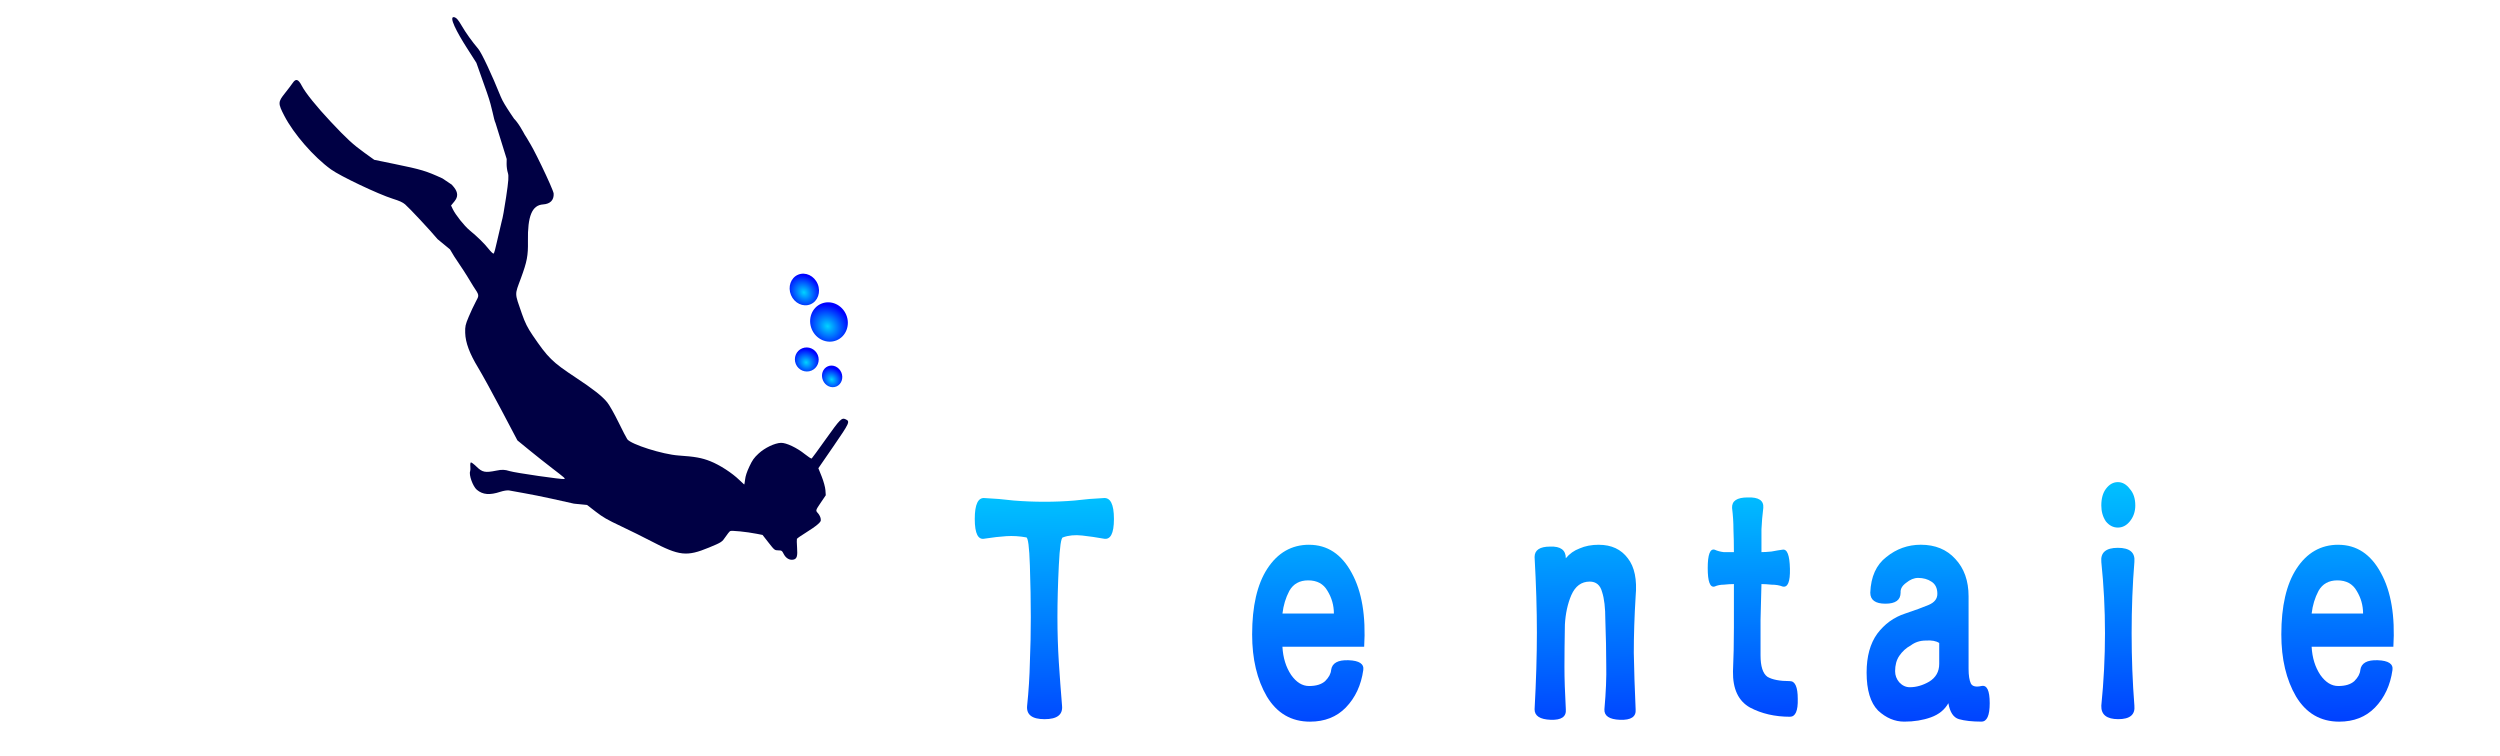 <?xml version="1.0" encoding="UTF-8" standalone="no"?>
<svg
   xmlns:dc="http://purl.org/dc/elements/1.1/"
   xmlns:cc="http://creativecommons.org/ns#"
   xmlns:rdf="http://www.w3.org/1999/02/22-rdf-syntax-ns#"
   xmlns:svg="http://www.w3.org/2000/svg"
   xmlns="http://www.w3.org/2000/svg"
   xmlns:xlink="http://www.w3.org/1999/xlink"
   xmlns:sodipodi="http://sodipodi.sourceforge.net/DTD/sodipodi-0.dtd"
   xmlns:inkscape="http://www.inkscape.org/namespaces/inkscape"
   width="1600pt"
   height="484pt"
   viewBox="0 0 564.444 170.744"
   version="1.1"
   id="svg8"
   inkscape:version="1.0.1 (3bc2e813f5, 2020-09-07)"
   sodipodi:docname="init.svg"
   inkscape:export-filename="C:\Users\rohan\OneDrive\Desktop\viznswlogo.png"
   inkscape:export-xdpi="96"
   inkscape:export-ydpi="96">
  <defs
     id="defs2">
    <linearGradient
       inkscape:collect="always"
       id="linearGradient2888">
      <stop
         style="stop-color:#00d3ff;stop-opacity:1;"
         offset="0"
         id="stop2884" />
      <stop
         style="stop-color:#0000ff;stop-opacity:1"
         offset="1"
         id="stop2886" />
    </linearGradient>
    <rect
       x="96.044"
       y="155.31"
       width="139.651"
       height="22.758"
       id="rect2764" />
    <linearGradient
       inkscape:collect="always"
       xlink:href="#linearGradient2888"
       id="linearGradient2792"
       x1="140.785"
       y1="157.954"
       x2="141.029"
       y2="182.341"
       gradientUnits="userSpaceOnUse" />
    <radialGradient
       inkscape:collect="always"
       xlink:href="#linearGradient2888"
       id="radialGradient2834"
       cx="136.293"
       cy="142.087"
       fx="136.293"
       fy="142.087"
       r="5.81"
       gradientTransform="matrix(0.377,-0.396,0.381,0.494,-83.282,87.289)"
       gradientUnits="userSpaceOnUse" />
    <radialGradient
       inkscape:collect="always"
       xlink:href="#linearGradient2888"
       id="radialGradient2838"
       gradientUnits="userSpaceOnUse"
       gradientTransform="matrix(0.24,-0.24,0.242,0.3,-49.772,97.578)"
       cx="136.293"
       cy="142.087"
       fx="136.293"
       fy="142.087"
       r="5.81" />
    <radialGradient
       inkscape:collect="always"
       xlink:href="#linearGradient2888"
       id="radialGradient2842"
       gradientUnits="userSpaceOnUse"
       gradientTransform="matrix(0.202,-0.218,0.204,0.273,-36.724,102.482)"
       cx="136.293"
       cy="142.087"
       fx="136.293"
       fy="142.087"
       r="5.81" />
    <radialGradient
       inkscape:collect="always"
       xlink:href="#linearGradient2888"
       id="radialGradient2846"
       gradientUnits="userSpaceOnUse"
       gradientTransform="matrix(0.292,-0.32,0.295,0.399,-60.769,84.028)"
       cx="136.293"
       cy="142.087"
       fx="136.293"
       fy="142.087"
       r="5.81" />
    <filter
       inkscape:collect="always"
       style="color-interpolation-filters:sRGB"
       id="filter2921"
       x="-3.5494591e-05"
       width="1"
       y="-5.7505305e-05"
       height="1">
      <feGaussianBlur
         inkscape:collect="always"
         stdDeviation="0.003"
         id="feGaussianBlur2923" />
    </filter>
  </defs>
  <sodipodi:namedview
     id="base"
     pagecolor="#ffffff"
     bordercolor="#666666"
     borderopacity="1.0"
     inkscape:pageopacity="0.0"
     inkscape:pageshadow="2"
     inkscape:zoom="0.35355339"
     inkscape:cx="847.20686"
     inkscape:cy="522.64323"
     inkscape:document-units="mm"
     inkscape:current-layer="g2899"
     inkscape:document-rotation="0"
     showgrid="false"
     inkscape:snap-text-baseline="false"
     inkscape:window-width="1920"
     inkscape:window-height="1017"
     inkscape:window-x="-8"
     inkscape:window-y="-8"
     inkscape:window-maximized="1"
     units="pt" />
  <g
     inkscape:label="Layer 1"
     inkscape:groupmode="layer"
     id="layer1">
    <g
       id="g2899"
       transform="matrix(1.58,0,0,1.4,98.477,-49.023)"
       style="filter:url(#filter2921)">
      <g
         aria-label="The Initiative"
         transform="matrix(1.75,0,0,2.641,-91.899,-308.7)"
         id="text2762"
         style="font-style:normal;font-variant:normal;font-weight:normal;font-stretch:normal;font-size:19.2px;line-height:1.25;font-family:'Yet R';-inkscape-font-specification:'Yet R, Normal';font-variant-ligatures:normal;font-variant-caps:normal;font-variant-numeric:normal;font-variant-east-asian:normal;white-space:pre;shape-inside:url(#rect2764);mix-blend-mode:normal;fill:url(#linearGradient2792);fill-opacity:1;fill-rule:nonzero">
        <path
           d="m 97.318,160.561 q -0.825,-0.075 -0.825,1.275 0,1.35 0.825,1.2 0.975,-0.113 1.763,-0.15 0.788,-0.037 1.613,0.075 0.225,0 0.3,1.725 0.075,1.725 0.075,3.15 0,1.388 -0.075,2.738 -0.037,1.313 -0.225,2.663 -0.113,0.825 1.425,0.825 1.538,0 1.425,-0.825 -0.15,-1.35 -0.263,-2.663 -0.113,-1.35 -0.113,-2.738 0,-1.425 0.113,-3.15 0.113,-1.725 0.338,-1.725 0.675,-0.188 1.575,-0.113 0.9,0.075 1.725,0.188 0.863,0.15 0.863,-1.2 0,-1.35 -0.863,-1.275 -1.125,0.037 -2.363,0.15 -1.2,0.075 -2.438,0.075 -1.275,0 -2.513,-0.075 -1.238,-0.113 -2.363,-0.15 z"
           id="path39" />
        <path
           d="m 109.243,161.386 q 0.113,1.575 0.15,2.85 0.075,1.275 0.075,2.925 0,1.725 -0.075,3.075 -0.037,1.313 -0.15,3 -0.037,0.825 1.313,0.825 1.35,0 1.238,-0.825 -0.113,-1.425 -0.225,-2.625 -0.075,-1.238 -0.075,-2.475 0,-0.863 0.525,-1.688 0.525,-0.863 1.575,-0.863 0.863,0 1.238,0.45 0.375,0.413 0.413,1.425 0.075,1.275 0.075,2.738 0,1.463 -0.225,3.038 -0.113,0.825 1.275,0.825 1.425,0 1.35,-0.825 -0.225,-1.8 -0.225,-3.338 0,-1.575 0.15,-3.413 0.075,-1.238 -0.975,-2.138 -1.013,-0.938 -2.475,-0.938 -0.788,0 -1.538,0.263 -0.75,0.263 -1.088,0.788 0.075,-0.863 0.113,-1.538 0.075,-0.713 0.113,-1.538 0.113,-0.863 -1.275,-0.863 -1.388,0 -1.275,0.863 z"
           id="path41" />
        <path
           d="m 123.793,163.411 q -2.138,0 -3.413,1.463 -1.238,1.425 -1.238,4.013 0,2.25 1.2,3.788 1.238,1.538 3.525,1.538 1.8,0 2.925,-0.863 1.163,-0.9 1.425,-2.288 0.113,-0.563 -1.2,-0.6 -1.313,-0.037 -1.425,0.6 -0.037,0.338 -0.488,0.675 -0.45,0.3 -1.313,0.3 -0.825,0 -1.463,-0.675 -0.638,-0.713 -0.713,-1.725 h 6.675 q 0.225,-2.813 -1.013,-4.5 -1.238,-1.725 -3.488,-1.725 z m -0.075,2.175 q 1.088,0 1.575,0.638 0.525,0.638 0.525,1.388 h -4.2 q 0.113,-0.75 0.563,-1.388 0.487,-0.638 1.538,-0.638 z"
           id="path43" />
        <path
           d="m 137.594,161.311 q 0.075,1.725 0.113,3.038 0.037,1.313 0.037,2.888 0,1.575 -0.037,2.925 -0.037,1.313 -0.113,3.075 -0.037,0.825 1.313,0.825 1.388,0 1.388,-0.825 -0.113,-1.763 -0.188,-3.113 -0.037,-1.388 -0.037,-2.888 0,-1.538 0.037,-2.85 0.075,-1.35 0.188,-3.075 0,-0.863 -1.388,-0.863 -1.35,0 -1.313,0.863 z"
           id="path45" />
        <path
           d="m 147.456,163.411 q -0.9,0 -1.575,0.225 -0.675,0.188 -1.125,0.6 0,-0.75 -1.275,-0.713 -1.275,0 -1.275,0.638 0.188,2.513 0.188,4.613 0,2.1 -0.188,4.688 0,0.6 1.313,0.638 1.313,0.037 1.238,-0.638 -0.113,-1.538 -0.113,-2.588 0,-1.088 0.037,-2.588 0.075,-1.013 0.525,-1.8 0.487,-0.825 1.5,-0.825 0.788,0 1.013,0.638 0.263,0.6 0.263,1.688 0.075,1.575 0.075,2.738 0.037,1.163 -0.15,2.738 -0.037,0.6 1.275,0.638 1.35,0.037 1.275,-0.638 -0.113,-1.875 -0.15,-3.45 0,-1.613 0.15,-3.45 0.188,-1.538 -0.638,-2.325 -0.825,-0.825 -2.363,-0.825 z"
           id="path47" />
        <path
           d="m 153.756,159.586 q -0.563,0 -0.975,0.413 -0.375,0.375 -0.375,1.013 0,0.562 0.375,0.975 0.412,0.375 0.975,0.375 0.563,0 0.975,-0.375 0.45,-0.413 0.45,-0.975 0,-0.638 -0.45,-1.013 -0.413,-0.413 -0.975,-0.413 z m -1.35,4.875 q 0.3,2.138 0.3,4.35 0,2.213 -0.3,4.425 -0.037,0.825 1.388,0.825 1.425,0 1.313,-0.825 -0.225,-2.138 -0.225,-4.425 0,-2.288 0.225,-4.35 0.113,-0.863 -1.35,-0.863 -1.463,0 -1.35,0.863 z"
           id="path49" />
        <path
           d="m 158.331,161.161 q 0.113,0.675 0.113,1.313 0.037,0.638 0.037,1.388 -0.375,0 -0.825,0 -0.413,-0.037 -0.75,-0.15 -0.563,-0.113 -0.563,1.125 0,1.238 0.563,1.125 0.338,-0.113 0.75,-0.113 0.45,-0.037 0.825,-0.037 0,1.238 0,2.663 0,1.425 -0.075,2.663 -0.037,1.613 1.388,2.213 1.425,0.563 3.263,0.563 0.675,0 0.638,-1.088 0,-1.088 -0.638,-1.088 -1.238,0 -1.838,-0.263 -0.563,-0.3 -0.563,-1.313 0,-1.013 0,-2.175 0.037,-1.163 0.075,-2.175 0.338,0 0.825,0.037 0.525,0 0.9,0.113 0.638,0.113 0.6,-1.088 -0.037,-1.238 -0.6,-1.163 -0.375,0.037 -0.9,0.113 -0.488,0.037 -0.825,0.037 0,-0.75 0,-1.388 0.037,-0.638 0.15,-1.313 0.075,-0.675 -1.275,-0.638 -1.313,0 -1.275,0.638 z"
           id="path51" />
        <path
           d="m 166.319,159.586 q -0.563,0 -0.975,0.413 -0.375,0.375 -0.375,1.013 0,0.562 0.375,0.975 0.413,0.375 0.975,0.375 0.563,0 0.975,-0.375 0.45,-0.413 0.45,-0.975 0,-0.638 -0.45,-1.013 -0.413,-0.413 -0.975,-0.413 z m -1.35,4.875 q 0.3,2.138 0.3,4.35 0,2.213 -0.3,4.425 -0.037,0.825 1.388,0.825 1.425,0 1.313,-0.825 -0.225,-2.138 -0.225,-4.425 0,-2.288 0.225,-4.35 0.113,-0.863 -1.35,-0.863 -1.463,0 -1.35,0.863 z"
           id="path53" />
        <path
           d="m 172.094,166.336 q -0.037,-0.338 0.45,-0.6 0.488,-0.3 0.975,-0.3 0.638,0 1.088,0.225 0.487,0.225 0.487,0.75 0,0.45 -0.713,0.675 -0.713,0.225 -1.913,0.525 -1.388,0.338 -2.288,1.238 -0.863,0.9 -0.863,2.363 0,1.613 0.938,2.325 0.975,0.675 2.138,0.675 1.2,0 2.175,-0.263 0.975,-0.263 1.425,-0.863 0.188,0.825 0.863,0.975 0.713,0.15 1.838,0.15 0.675,0 0.675,-1.125 0,-1.163 -0.675,-1.05 -0.675,0.113 -0.863,-0.15 -0.188,-0.3 -0.188,-0.9 v -4.425 q 0,-1.425 -1.088,-2.288 -1.05,-0.863 -2.813,-0.863 -1.575,0 -2.813,0.75 -1.238,0.713 -1.313,2.175 0,0.675 1.238,0.675 1.238,0 1.238,-0.675 z m -0.45,4.8 q 0,-0.562 0.338,-0.938 0.375,-0.413 0.938,-0.638 0.525,-0.3 1.238,-0.3 0.713,-0.037 1.088,0.15 v 1.275 q 0,0.713 -0.825,1.088 -0.788,0.338 -1.575,0.338 -0.488,0 -0.863,-0.3 -0.338,-0.3 -0.338,-0.675 z"
           id="path55" />
        <path
           d="m 181.844,161.161 q 0.113,0.675 0.113,1.313 0.037,0.638 0.037,1.388 -0.375,0 -0.825,0 -0.413,-0.037 -0.75,-0.15 -0.563,-0.113 -0.563,1.125 0,1.238 0.563,1.125 0.338,-0.113 0.75,-0.113 0.45,-0.037 0.825,-0.037 0,1.238 0,2.663 0,1.425 -0.075,2.663 -0.037,1.613 1.388,2.213 1.425,0.563 3.263,0.563 0.675,0 0.638,-1.088 0,-1.088 -0.638,-1.088 -1.238,0 -1.838,-0.263 -0.563,-0.3 -0.563,-1.313 0,-1.013 0,-2.175 0.037,-1.163 0.075,-2.175 0.338,0 0.825,0.037 0.525,0 0.9,0.113 0.638,0.113 0.6,-1.088 -0.037,-1.238 -0.6,-1.163 -0.375,0.037 -0.9,0.113 -0.488,0.037 -0.825,0.037 0,-0.75 0,-1.388 0.037,-0.638 0.15,-1.313 0.075,-0.675 -1.275,-0.638 -1.313,0 -1.275,0.638 z"
           id="path57" />
        <path
           d="m 189.832,159.586 q -0.563,0 -0.975,0.413 -0.375,0.375 -0.375,1.013 0,0.562 0.375,0.975 0.412,0.375 0.975,0.375 0.563,0 0.975,-0.375 0.45,-0.413 0.45,-0.975 0,-0.638 -0.45,-1.013 -0.413,-0.413 -0.975,-0.413 z m -1.35,4.875 q 0.3,2.138 0.3,4.35 0,2.213 -0.3,4.425 -0.037,0.825 1.388,0.825 1.425,0 1.313,-0.825 -0.225,-2.138 -0.225,-4.425 0,-2.288 0.225,-4.35 0.113,-0.863 -1.35,-0.863 -1.463,0 -1.35,0.863 z"
           id="path59" />
        <path
           d="m 192.532,164.836 q 1.088,2.175 1.913,4.238 0.825,2.025 1.613,4.388 0.3,0.788 1.425,0.788 1.163,0 1.425,-0.788 0.75,-2.363 1.575,-4.35 0.825,-2.025 1.95,-4.275 0.412,-0.788 -0.975,-1.163 -1.35,-0.375 -1.575,0.488 -0.45,1.838 -1.05,3.375 -0.563,1.538 -1.35,3.3 -0.825,-1.763 -1.388,-3.3 -0.563,-1.575 -1.013,-3.375 -0.225,-0.863 -1.575,-0.45 -1.313,0.375 -0.975,1.125 z"
           id="path61" />
        <path
           d="m 207.832,163.411 q -2.138,0 -3.413,1.463 -1.238,1.425 -1.238,4.013 0,2.25 1.2,3.788 1.238,1.538 3.525,1.538 1.8,0 2.925,-0.863 1.163,-0.9 1.425,-2.288 0.113,-0.563 -1.2,-0.6 -1.313,-0.037 -1.425,0.6 -0.037,0.338 -0.487,0.675 -0.45,0.3 -1.313,0.3 -0.825,0 -1.463,-0.675 -0.638,-0.713 -0.713,-1.725 h 6.675 q 0.225,-2.813 -1.013,-4.5 -1.238,-1.725 -3.488,-1.725 z m -0.075,2.175 q 1.088,0 1.575,0.638 0.525,0.638 0.525,1.388 h -4.2 q 0.113,-0.75 0.563,-1.388 0.488,-0.638 1.538,-0.638 z"
           id="path63" />
      </g>
      <g
         id="g2879"
         transform="matrix(1.466,-0.689,0.602,1.631,-292.626,3.081)"
         style="fill:#000044;fill-opacity:1">
        <g
           id="g2882"
           style="fill:#000044;fill-opacity:1">
          <path
             style="fill:#000044;fill-opacity:1;stroke-width:0.09"
             d="m 149.681,131.24 c -0.214,-0.418 -0.16,-1.55 0.087,-1.8 0.049,-0.05 0.131,-0.231 0.183,-0.403 0.051,-0.172 0.133,-0.312 0.181,-0.312 0.048,-1.9e-4 0.195,0.253 0.326,0.563 0.286,0.677 0.495,0.819 1.507,1.022 0.521,0.104 0.726,0.201 1.097,0.514 0.407,0.344 4.098,2.578 4.258,2.578 0.113,-4.4e-4 0.075,-0.08 -0.614,-1.295 -0.372,-0.656 -0.962,-1.736 -1.311,-2.399 l -0.635,-1.206 -0.28,-3.127 c -0.154,-1.72 -0.363,-3.684 -0.465,-4.365 -0.226,-1.507 -0.186,-2.571 0.128,-3.4 0.209,-0.552 0.295,-0.677 0.843,-1.227 0.336,-0.337 0.828,-0.792 1.094,-1.01 0.553,-0.454 0.542,-0.41 0.349,-1.408 -0.285,-1.938 -0.234,-1.455 -0.552,-3.172 l -0.109,-0.752 -0.677,-1.297 c -0.286,-0.948 -1.264,-3.612 -1.494,-4.071 -0.129,-0.258 -0.34,-0.488 -0.833,-0.908 -1.044,-0.891 -3.569,-3.737 -4.113,-4.637 -1,-1.653 -1.868,-4.294 -2.021,-6.148 -0.106,-1.29 -0.06,-1.393 0.85,-1.9 0.373,-0.208 0.818,-0.471 0.989,-0.585 0.417,-0.278 0.593,-0.126 0.649,0.558 0.059,0.722 0.5,2.259 1.16,4.041 0.74,2 1.061,2.706 1.734,3.814 l 0.565,0.93 1.507,1.039 c 2.085,1.438 2.413,1.711 3.516,2.923 l 0.554,0.849 0.057,0.172 c 0.148,0.452 0.217,0.99 -0.386,1.317 l -0.45,0.244 0.017,0.352 c 0.029,0.589 0.374,1.822 0.667,2.386 0.441,0.848 0.761,1.613 0.934,2.236 0.088,0.318 0.203,0.576 0.254,0.574 0.051,-0.003 0.356,-0.395 0.678,-0.873 l 1.14,-1.606 c 0.11,-0.112 0.635,-0.934 1.165,-1.828 0.787,-1.325 0.97,-1.694 0.995,-2.005 0.016,-0.209 0.109,-0.566 0.205,-0.792 l 0.176,-0.411 0.334,-3.614 c 1.745,-1.098 1.905,1.229 2.031,2.463 0.055,0.457 0.019,0.457 0.055,0.457 0.145,-5.7e-4 0.409,4.902 0.284,5.26 -0.195,0.557 -0.641,0.75 -1.246,0.541 -0.953,-0.329 -1.702,0.429 -2.542,2.576 -0.477,1.217 -0.774,1.675 -1.867,2.87 -1.115,1.22 -1.015,0.954 -1.141,3.03 -0.051,0.849 -0.016,1.376 0.149,2.187 0.493,2.434 0.702,2.936 2.097,5.04 1.084,1.636 1.569,2.516 1.777,3.225 0.086,0.295 0.198,1.224 0.247,2.064 0.05,0.84 0.114,1.627 0.143,1.747 0.137,0.568 2.419,2.523 3.699,3.17 1.321,0.667 1.852,1.015 2.438,1.596 0.66,0.655 1.399,1.746 1.761,2.602 0.12,0.284 0.23,0.529 0.244,0.545 0.014,0.016 0.125,-0.156 0.247,-0.381 0.152,-0.281 0.404,-0.578 0.803,-0.946 0.48,-0.442 0.695,-0.578 1.224,-0.775 0.71,-0.265 1.704,-0.316 2.226,-0.114 0.439,0.169 1.154,0.972 1.589,1.785 0.186,0.347 0.374,0.622 0.418,0.611 0.044,-0.011 0.894,-0.534 1.887,-1.163 1.847,-1.168 2.028,-1.242 2.293,-0.948 0.307,0.34 0.212,0.43 -1.941,1.84 l -2.02,1.323 -0.011,0.824 c -0.006,0.453 -0.078,1.024 -0.16,1.269 l -0.149,0.445 -0.611,0.408 c -0.787,0.526 -0.771,0.506 -0.656,0.839 0.054,0.157 0.071,0.398 0.038,0.536 -0.055,0.229 -0.096,0.264 -0.465,0.393 -0.223,0.078 -0.796,0.204 -1.274,0.28 -0.478,0.076 -0.9,0.169 -0.938,0.207 -0.037,0.038 -0.164,0.363 -0.282,0.722 -0.25,0.763 -0.409,0.961 -0.728,0.902 -0.338,-0.062 -0.574,-0.373 -0.609,-0.803 -0.029,-0.357 -0.046,-0.384 -0.332,-0.509 -0.293,-0.129 -0.308,-0.155 -0.535,-0.991 l -0.233,-0.859 -0.451,-0.305 c -0.769,-0.52 -1.966,-1.176 -2.109,-1.155 -0.075,0.011 -0.345,0.161 -0.6,0.333 -0.443,0.3 -0.518,0.314 -1.721,0.311 -2.174,-0.005 -2.754,-0.33 -4.584,-2.565 -0.477,-0.583 -1.369,-1.623 -1.982,-2.31 -0.939,-1.053 -1.19,-1.386 -1.601,-2.117 l -0.487,-0.868 -1.05,-0.578 c -2.86,-2.056 -2.96,-2.094 -4.939,-3.395 -0.125,-0.08 -0.47,-0.164 -0.766,-0.187 -1.006,-0.077 -1.559,-0.369 -1.878,-0.992 z m 14.579,-33.068 0.156,-2.926 -0.282,-1.632 c -0.261,-1.509 -0.463,-3.414 0.057,-2.961 0.137,0.119 0.214,0.375 0.289,0.958 0.095,0.734 0.31,1.683 0.574,2.522 0.143,0.454 0.239,2.644 0.214,4.844 -0.019,1.654 1.632,6.539 0.362,6.306 -1.502,-0.095 -1.195,-4.143 -1.009,-4.026 l 0.13,0.539 0.712,0.487 c -2.334,-0.979 -1.373,-0.956 -1.204,-4.112 z"
             id="path2850"
             sodipodi:nodetypes="ccsssssssscsssssccccsssssscsscsscsscssccccssscccsssssscsssssssssssssssssccccssssssssssscssscssscccsccccssssscscccc" />
        </g>
      </g>
      <ellipse
         style="fill:url(#radialGradient2834);fill-opacity:1;fill-rule:nonzero;stroke:#000000;stroke-width:1.316;stroke-linecap:round;stroke-linejoin:round;stroke-miterlimit:4;stroke-dasharray:none;stroke-opacity:0;paint-order:fill markers stroke"
         id="ellipse2818"
         cx="22.662"
         cy="102.958"
         rx="2.722"
         ry="3.151"
         transform="matrix(0.905,-0.425,0.346,0.938,0,0)" />
      <ellipse
         style="fill:url(#radialGradient2838);fill-opacity:1;fill-rule:nonzero;stroke:#000000;stroke-width:0.818;stroke-linecap:round;stroke-linejoin:round;stroke-miterlimit:4;stroke-dasharray:none;stroke-opacity:0;paint-order:fill markers stroke"
         id="ellipse2836"
         cx="17.574"
         cy="107.098"
         rx="1.73"
         ry="1.915"
         transform="matrix(0.905,-0.425,0.346,0.938,0,0)" />
      <ellipse
         style="fill:url(#radialGradient2842);fill-opacity:1;fill-rule:nonzero;stroke:#000000;stroke-width:0.715;stroke-linecap:round;stroke-linejoin:round;stroke-miterlimit:4;stroke-dasharray:none;stroke-opacity:0;paint-order:fill markers stroke"
         id="ellipse2840"
         cx="20.038"
         cy="111.122"
         rx="1.458"
         ry="1.738"
         transform="matrix(0.905,-0.425,0.346,0.938,0,0)" />
      <ellipse
         style="fill:url(#radialGradient2846);fill-opacity:1;fill-rule:nonzero;stroke:#000000;stroke-width:1.04;stroke-linecap:round;stroke-linejoin:round;stroke-miterlimit:4;stroke-dasharray:none;stroke-opacity:0;paint-order:fill markers stroke"
         id="ellipse2844"
         cx="21.163"
         cy="96.692"
         rx="2.105"
         ry="2.547"
         transform="matrix(0.905,-0.425,0.346,0.938,0,0)" />
    </g>
  </g>
</svg>
